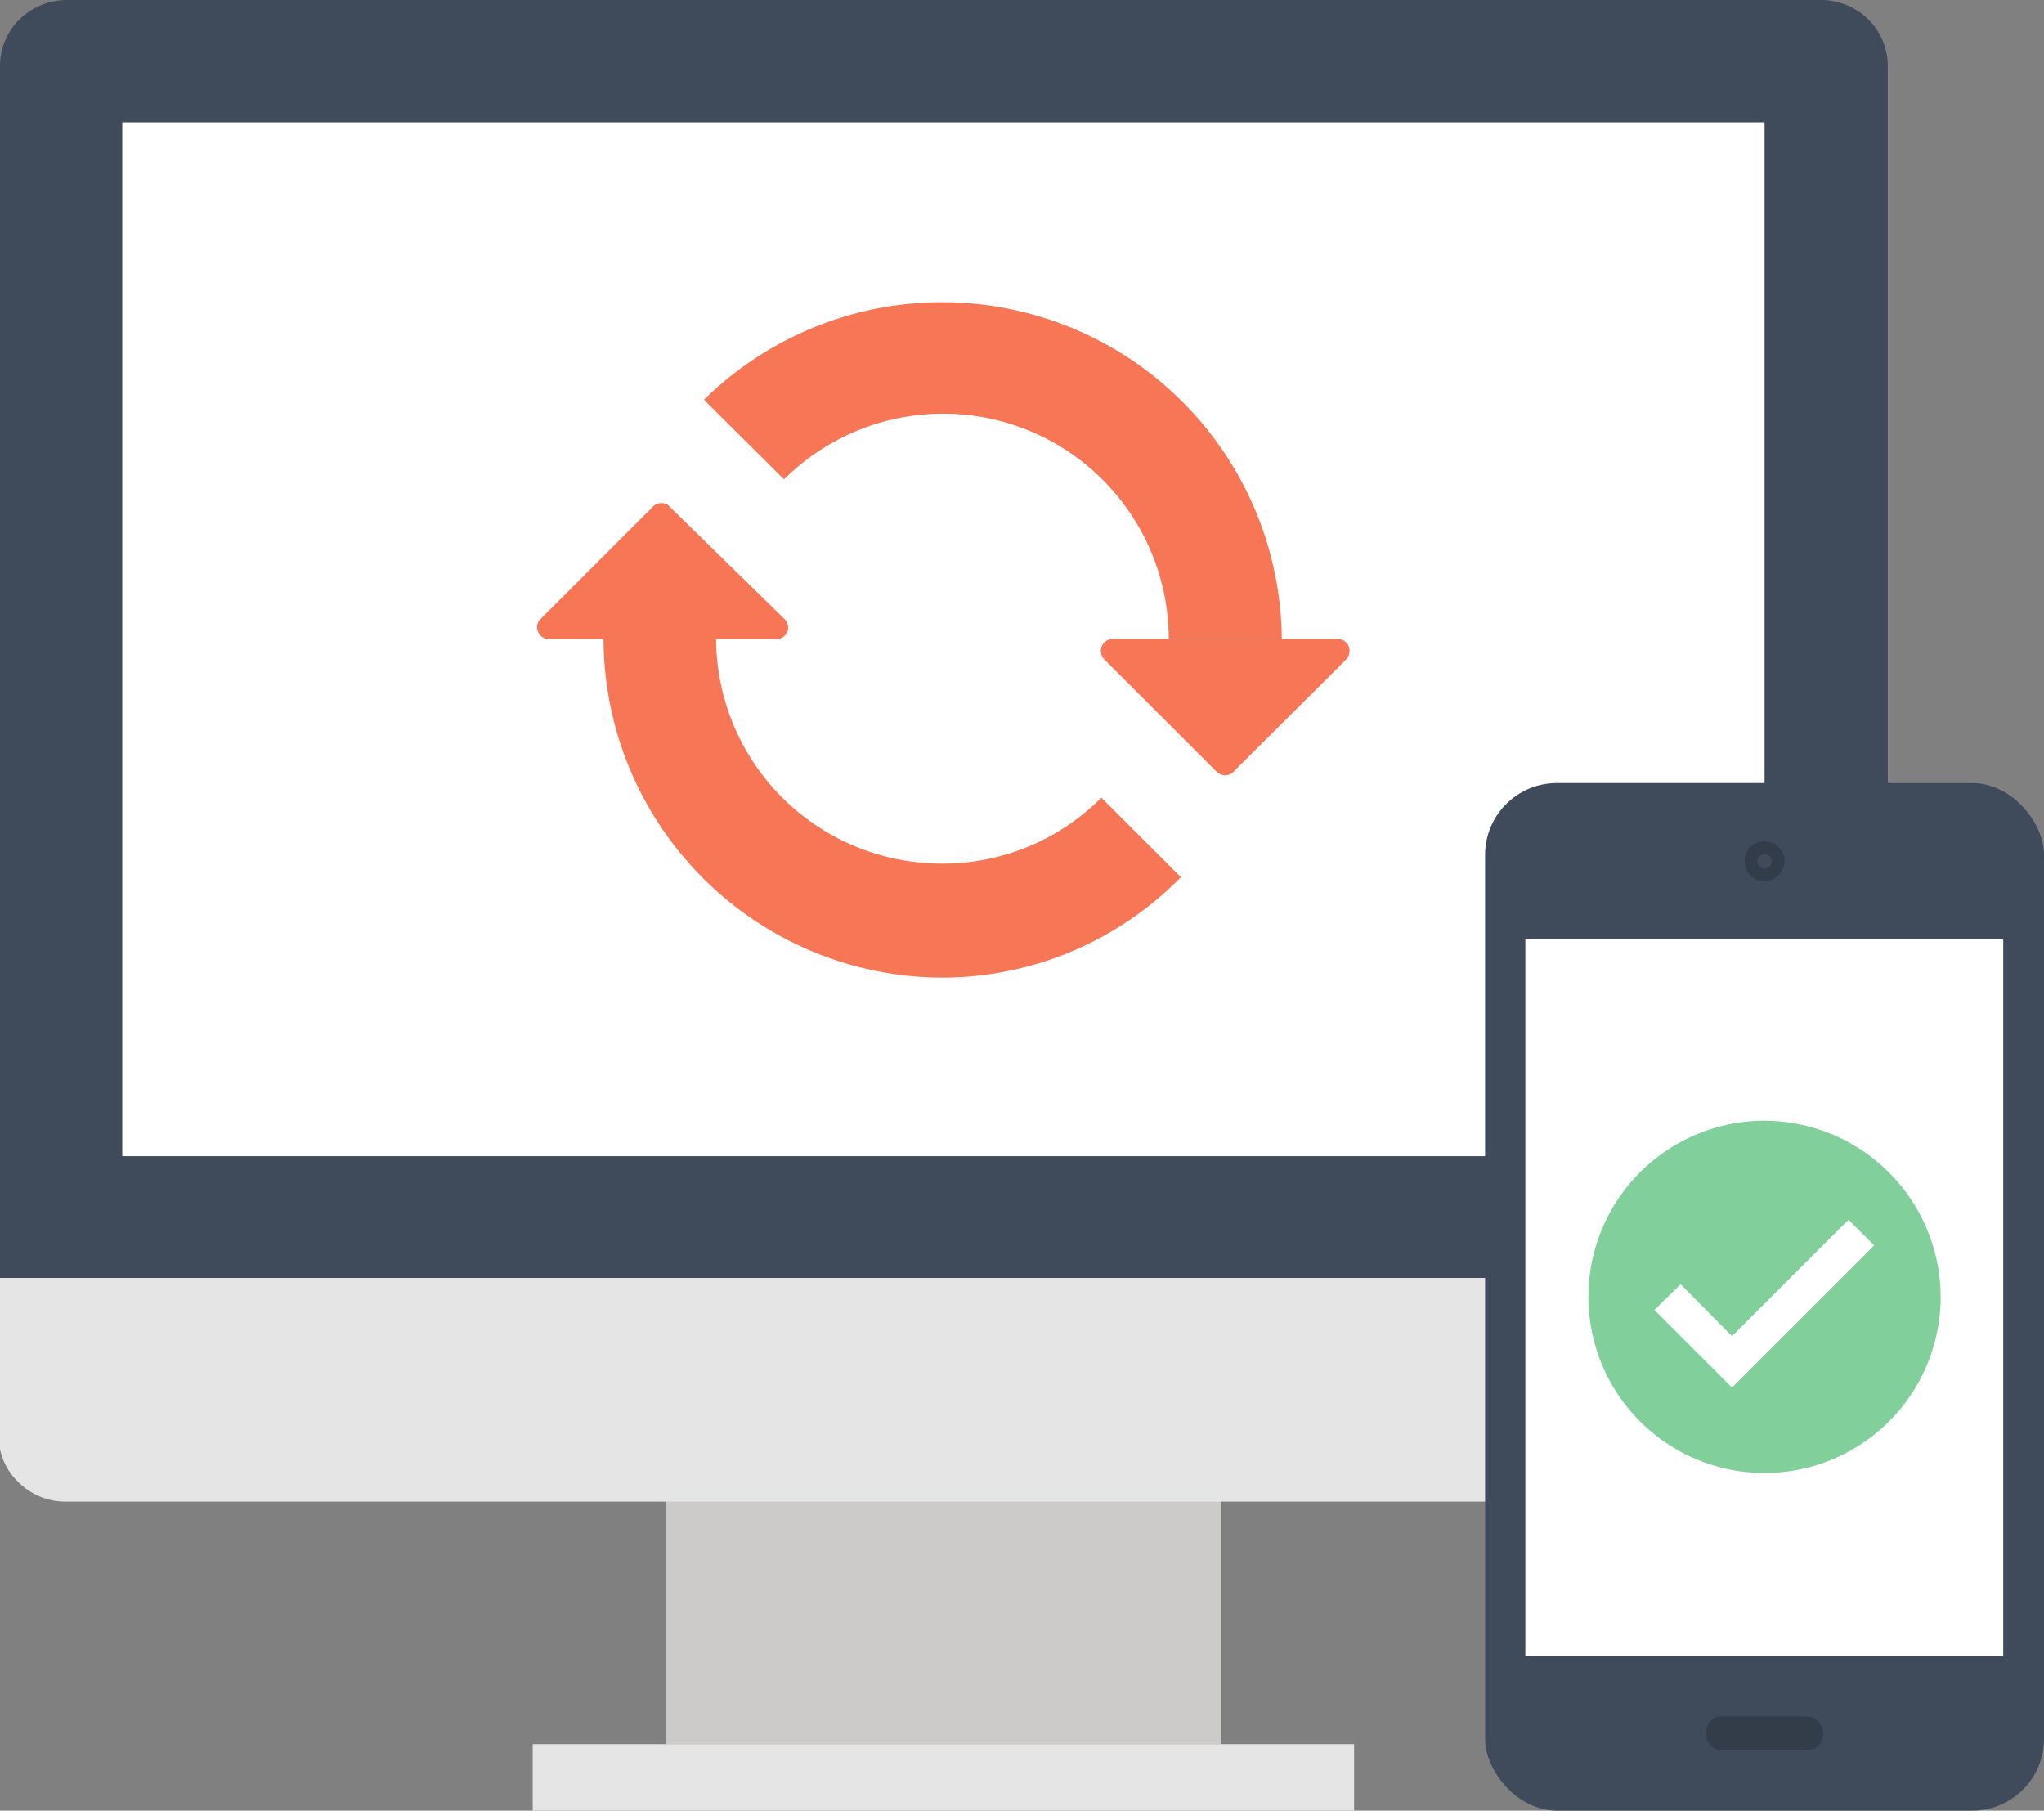 <svg xmlns="http://www.w3.org/2000/svg" viewBox="0 0 42.13 37.32"><rect x="0" y="0" width="42.13" height="37.32" fill="#808080" stroke="none"/><defs><style>.cls-1{fill:#cccbca;}.cls-2{fill:#e6e5e5;}.cls-3{fill:#3f4a5a;}.cls-4{fill:#fff;}.cls-5{fill:#f67656;}.cls-6{fill:#333c49;}.cls-7{fill:#81cf9b;}</style></defs><g id="Layer_2" data-name="Layer 2"><g id="Layer_1-2" data-name="Layer 1"><rect class="cls-1" x="13.72" y="30.92" width="11.44" height="5.03"/><rect class="cls-2" x="10.98" y="35.95" width="16.93" height="1.37"/><path class="cls-3" d="M0,26.34v-25A1.36,1.36,0,0,1,.4.4a1.41,1.41,0,0,1,1-.4H37.51a1.39,1.39,0,0,1,1,.4,1.36,1.36,0,0,1,.4,1v25Z"/><rect class="cls-4" x="2.52" y="2.52" width="33.85" height="21.31"/><path class="cls-5" d="M22.93,13.17a.25.25,0,0,0-.22.15.25.25,0,0,0,.05.27l2.32,2.32a.28.28,0,0,0,.17.07.24.24,0,0,0,.17-.07l2.33-2.32a.27.27,0,0,0,.05-.27.25.25,0,0,0-.22-.15Z"/><path class="cls-5" d="M16,13.17a.24.24,0,0,0,.23-.15.25.25,0,0,0-.06-.26L13.8,10.44a.21.21,0,0,0-.17-.07.23.23,0,0,0-.17.07l-2.32,2.32a.23.23,0,0,0-.05.26.23.23,0,0,0,.22.15Z"/><path class="cls-5" d="M26.42,13.17H24.09a4.65,4.65,0,0,0-7.93-3.29L14.51,8.24a7,7,0,0,1,11.91,4.93Z"/><path class="cls-5" d="M19.44,20.15a7,7,0,0,1-7-7h2.32a4.65,4.65,0,0,0,4.65,4.65,4.6,4.6,0,0,0,3.29-1.36l1.64,1.64A6.9,6.9,0,0,1,19.44,20.15Z"/><path class="cls-2" d="M38.88,29.54a1.33,1.33,0,0,1-.4,1,1.36,1.36,0,0,1-1,.41H1.37a1.37,1.37,0,0,1-1-.41,1.33,1.33,0,0,1-.4-1v-3.2H38.88Z"/><rect class="cls-3" x="30.61" y="16.14" width="11.52" height="21.18" rx="1.48"/><rect class="cls-4" x="31.44" y="19.35" width="9.85" height="14.78"/><rect class="cls-6" x="35.17" y="35.38" width="2.4" height="0.69" rx="0.3"/><path class="cls-6" d="M36.78,17.75a.41.41,0,0,1-.82,0,.41.41,0,0,1,.82,0Z"/><path class="cls-3" d="M36.52,17.75a.15.15,0,0,1-.3,0,.15.15,0,1,1,.3,0Z"/><path class="cls-7" d="M40,26.74a3.63,3.63,0,1,1-3.63-3.64A3.64,3.64,0,0,1,40,26.74Z"/><polygon class="cls-4" points="35.7 28.6 34.1 27 34.64 26.47 35.7 27.54 38.1 25.14 38.63 25.67 35.7 28.6"/></g></g></svg>